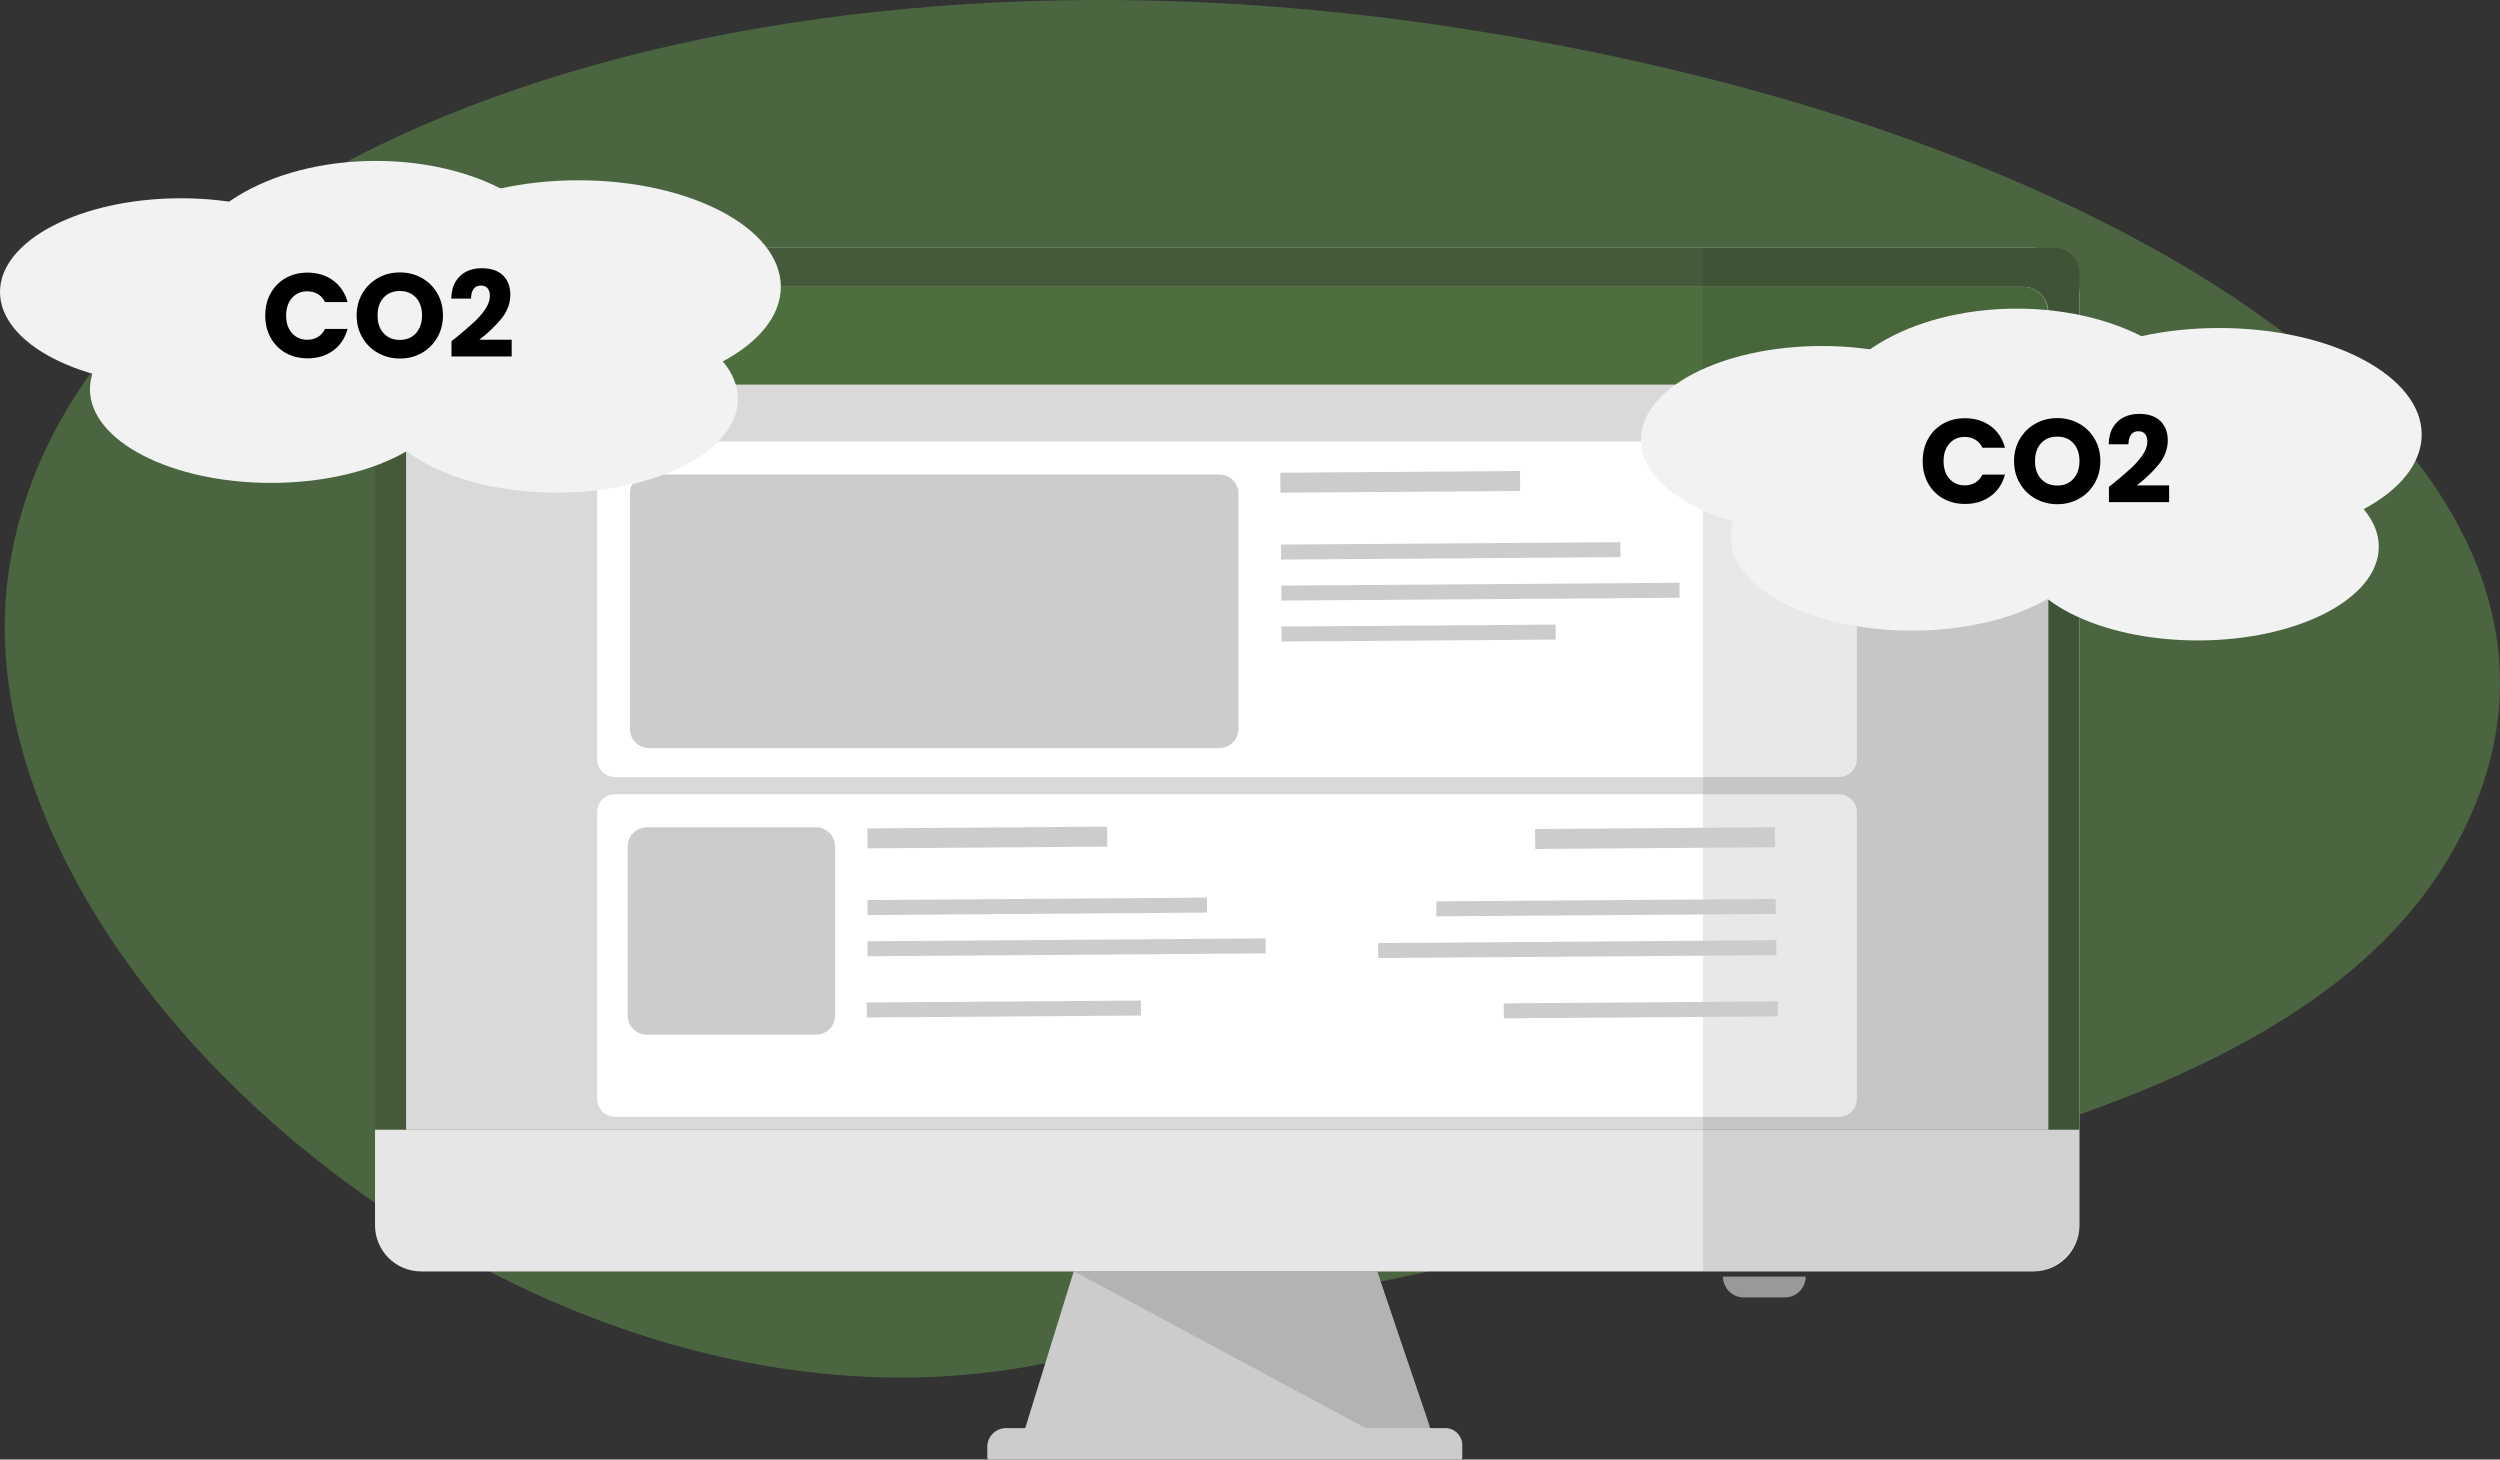 <svg width="346" height="202" viewBox="0 0 346 202" fill="none" xmlns="http://www.w3.org/2000/svg">
<rect x="0" y="0" width="346" height="202" fill="#333333" stroke="none"/>
<g clip-path="url(#clip0_206_1261)">
<path d="M339.357 117.962C313.333 163.449 223.335 166.491 151.897 186.908C78.053 208.01 -6.781 135.509 1.182 79.278C9.145 23.046 97.041 -10.999 197.504 3.237C297.967 17.473 368.541 66.95 339.357 117.955V117.962Z" fill="#5E8B4B" fill-opacity="0.58"/>
<path d="M281.412 34.285H58.291C54.764 34.285 51.904 37.145 51.904 40.674V169.579C51.904 173.107 54.764 175.967 58.291 175.967H281.412C284.939 175.967 287.799 173.107 287.799 169.579V40.674C287.799 37.145 284.939 34.285 281.412 34.285Z" fill="#E6E6E6"/>
<path d="M55.381 34.285H284.315C286.237 34.285 287.792 35.841 287.792 37.763V156.352H51.904V37.763C51.904 35.841 53.459 34.285 55.381 34.285Z" fill="#445A3A"/>
<path d="M196.128 200.541H143.45C142.234 200.541 141.363 199.359 141.722 198.197L148.6 175.969H190.592L197.953 198.011C198.368 199.255 197.442 200.541 196.128 200.541Z" fill="#CCCCCC"/>
<path d="M148.669 175.969H190.585L197.67 196.787C197.67 196.787 199.474 201.419 194.387 200.541L148.662 175.969H148.669Z" fill="#B3B3B3"/>
<path d="M59.68 39.695H280.016C281.937 39.695 283.492 41.251 283.492 43.173V156.362H56.204V43.173C56.204 41.251 57.759 39.695 59.68 39.695Z" fill="#D9D9D9"/>
<path d="M139.234 197.652H200.034C201.326 197.652 202.377 198.703 202.377 199.996V201.759C202.377 201.891 202.273 201.994 202.142 201.994H136.877C136.745 201.994 136.642 201.891 136.642 201.759V200.245C136.642 198.814 137.803 197.652 139.234 197.652Z" fill="#CCCCCC"/>
<path d="M59.66 39.695H279.995C281.889 39.695 283.423 41.23 283.423 43.125V53.226H56.204V43.152C56.204 41.244 57.752 39.695 59.66 39.695Z" fill="#4D6F3D"/>
<path d="M254.509 61.094H85.124C83.754 61.094 82.643 62.205 82.643 63.576V105.06C82.643 106.431 83.754 107.542 85.124 107.542H254.509C255.88 107.542 256.991 106.431 256.991 105.06V63.576C256.991 62.205 255.88 61.094 254.509 61.094Z" fill="white"/>
<path d="M168.763 65.676H89.818C88.36 65.676 87.177 66.858 87.177 68.317V100.896C87.177 102.354 88.36 103.537 89.818 103.537H168.763C170.221 103.537 171.403 102.354 171.403 100.896V68.317C171.403 66.858 170.221 65.676 168.763 65.676Z" fill="#CCCCCC"/>
<path d="M210.371 65.183L177.193 65.426L177.213 68.191L210.391 67.948L210.371 65.183Z" fill="#CCCCCC"/>
<path d="M224.254 75.035L177.287 75.371L177.302 77.445L224.269 77.109L224.254 75.035Z" fill="#CCCCCC"/>
<path d="M232.437 80.652L177.327 81.047L177.342 83.121L232.452 82.727L232.437 80.652Z" fill="#CCCCCC"/>
<path d="M215.295 86.443L177.347 86.715L177.362 88.789L215.31 88.517L215.295 86.443Z" fill="#CCCCCC"/>
<path d="M254.509 109.914H85.124C83.754 109.914 82.643 111.025 82.643 112.396V152.09C82.643 153.46 83.754 154.572 85.124 154.572H254.509C255.88 154.572 256.991 153.46 256.991 152.09V112.396C256.991 111.025 255.88 109.914 254.509 109.914Z" fill="white"/>
<path d="M112.932 114.496H89.514C88.055 114.496 86.873 115.679 86.873 117.137V140.562C86.873 142.021 88.055 143.203 89.514 143.203H112.932C114.391 143.203 115.573 142.021 115.573 140.562V117.137C115.573 115.679 114.391 114.496 112.932 114.496Z" fill="#CCCCCC"/>
<path d="M153.223 114.405L120.045 114.648L120.065 117.414L153.243 117.171L153.223 114.405Z" fill="#CCCCCC"/>
<path d="M167.036 124.23L120.068 124.566L120.083 126.641L167.05 126.304L167.036 124.23Z" fill="#CCCCCC"/>
<path d="M175.163 129.875L120.053 130.27L120.068 132.344L175.178 131.949L175.163 129.875Z" fill="#CCCCCC"/>
<path d="M157.903 138.474L119.955 138.746L119.97 140.82L157.918 140.549L157.903 138.474Z" fill="#CCCCCC"/>
<path opacity="0.1" d="M235.708 34.285H284.308C286.23 34.285 287.792 35.848 287.792 37.77V169.281C287.792 172.973 284.799 175.967 281.108 175.967H235.701V34.285H235.708Z" fill="#1A1A1A"/>
<path d="M66.524 43.301H62.805C61.831 43.301 61.042 44.09 61.042 45.064V48.784C61.042 49.757 61.831 50.547 62.805 50.547H66.524C67.497 50.547 68.286 49.757 68.286 48.784V45.064C68.286 44.09 67.497 43.301 66.524 43.301Z" fill="white"/>
<path d="M245.631 114.491L212.453 114.734L212.473 117.5L245.651 117.257L245.631 114.491Z" fill="#CCCCCC"/>
<path d="M245.752 124.41L198.784 124.746L198.799 126.82L245.767 126.484L245.752 124.41Z" fill="#CCCCCC"/>
<path d="M245.841 130.121L190.731 130.516L190.746 132.59L245.856 132.195L245.841 130.121Z" fill="#CCCCCC"/>
<path d="M246.06 138.592L208.113 138.863L208.128 140.937L246.075 140.666L246.06 138.592Z" fill="#CCCCCC"/>
<path d="M238.452 176.68H249.913C249.913 178.277 248.62 179.57 247.023 179.57H241.348C239.752 179.57 238.459 178.277 238.459 176.68H238.452Z" fill="#999999"/>
<path d="M52.022 55.222C66.918 55.222 78.993 47.845 78.993 38.746C78.993 29.646 66.918 22.27 52.022 22.27C37.126 22.27 25.05 29.646 25.05 38.746C25.05 47.845 37.126 55.222 52.022 55.222Z" fill="#F2F2F2"/>
<path d="M80.044 54.434C95.52 54.434 108.066 47.835 108.066 39.694C108.066 31.553 95.52 24.953 80.044 24.953C64.568 24.953 52.022 31.553 52.022 39.694C52.022 47.835 64.568 54.434 80.044 54.434Z" fill="#F2F2F2"/>
<path d="M25.05 53.383C38.885 53.383 50.1 47.576 50.1 40.412C50.1 33.249 38.885 27.441 25.05 27.441C11.215 27.441 0 33.249 0 40.412C0 47.576 11.215 53.383 25.05 53.383Z" fill="#F2F2F2"/>
<path d="M37.499 66.832C51.334 66.832 62.549 61.025 62.549 53.861C62.549 46.698 51.334 40.891 37.499 40.891C23.664 40.891 12.449 46.698 12.449 53.861C12.449 61.025 23.664 66.832 37.499 66.832Z" fill="#F2F2F2"/>
<path d="M77.072 68.184C90.906 68.184 102.122 62.376 102.122 55.213C102.122 48.049 90.906 42.242 77.072 42.242C63.237 42.242 52.022 48.049 52.022 55.213C52.022 62.376 63.237 68.184 77.072 68.184Z" fill="#F2F2F2"/>
<path d="M279.117 75.667C294.013 75.667 306.089 68.29 306.089 59.191C306.089 50.091 294.013 42.715 279.117 42.715C264.221 42.715 252.145 50.091 252.145 59.191C252.145 68.29 264.221 75.667 279.117 75.667Z" fill="#F2F2F2"/>
<path d="M307.139 74.88C322.616 74.88 335.162 68.28 335.162 60.139C335.162 51.998 322.616 45.398 307.139 45.398C291.663 45.398 279.117 51.998 279.117 60.139C279.117 68.28 291.663 74.88 307.139 74.88Z" fill="#F2F2F2"/>
<path d="M252.152 73.828C265.987 73.828 277.202 68.021 277.202 60.857C277.202 53.694 265.987 47.887 252.152 47.887C238.318 47.887 227.102 53.694 227.102 60.857C227.102 68.021 238.318 73.828 252.152 73.828Z" fill="#F2F2F2"/>
<path d="M264.601 87.277C278.436 87.277 289.651 81.47 289.651 74.307C289.651 67.143 278.436 61.336 264.601 61.336C250.766 61.336 239.551 67.143 239.551 74.307C239.551 81.47 250.766 87.277 264.601 87.277Z" fill="#F2F2F2"/>
<path d="M304.174 88.637C318.009 88.637 329.224 82.829 329.224 75.666C329.224 68.502 318.009 62.695 304.174 62.695C290.339 62.695 279.124 68.502 279.124 75.666C279.124 82.829 290.339 88.637 304.174 88.637Z" fill="#F2F2F2"/>
<path d="M266.848 60.745C267.345 59.846 268.037 59.141 268.928 58.636C269.82 58.132 270.829 57.883 271.956 57.883C273.338 57.883 274.52 58.249 275.509 58.975C276.49 59.708 277.154 60.704 277.486 61.962H274.368C274.133 61.478 273.808 61.105 273.38 60.849C272.951 60.593 272.467 60.469 271.928 60.469C271.057 60.469 270.345 60.773 269.806 61.381C269.267 61.99 268.991 62.806 268.991 63.822C268.991 64.838 269.26 65.654 269.806 66.263C270.345 66.871 271.057 67.175 271.928 67.175C272.467 67.175 272.951 67.051 273.38 66.795C273.808 66.539 274.133 66.173 274.368 65.682H277.486C277.154 66.94 276.497 67.936 275.509 68.662C274.527 69.388 273.338 69.747 271.956 69.747C270.829 69.747 269.82 69.498 268.928 68.994C268.037 68.489 267.345 67.791 266.848 66.892C266.35 65.993 266.101 64.97 266.101 63.822C266.101 62.674 266.35 61.644 266.848 60.745Z" fill="black"/>
<path d="M281.716 69.022C280.804 68.511 280.078 67.806 279.546 66.893C279.006 65.98 278.744 64.957 278.744 63.816C278.744 62.675 279.013 61.652 279.546 60.746C280.085 59.841 280.804 59.129 281.716 58.624C282.628 58.112 283.631 57.863 284.73 57.863C285.829 57.863 286.831 58.119 287.743 58.624C288.656 59.136 289.375 59.841 289.9 60.746C290.425 61.652 290.688 62.675 290.688 63.816C290.688 64.957 290.425 65.98 289.893 66.893C289.361 67.806 288.642 68.518 287.737 69.022C286.831 69.534 285.829 69.783 284.737 69.783C283.645 69.783 282.635 69.527 281.723 69.022H281.716ZM286.962 66.264C287.522 65.641 287.799 64.826 287.799 63.809C287.799 62.793 287.522 61.956 286.962 61.348C286.403 60.733 285.663 60.428 284.73 60.428C283.797 60.428 283.043 60.733 282.483 61.341C281.923 61.95 281.647 62.772 281.647 63.816C281.647 64.86 281.923 65.669 282.483 66.278C283.043 66.893 283.79 67.197 284.73 67.197C285.67 67.197 286.403 66.886 286.962 66.271V66.264Z" fill="black"/>
<path d="M292.395 66.982C293.481 66.083 294.331 65.35 294.96 64.776C295.582 64.202 296.114 63.601 296.543 62.965C296.971 62.335 297.193 61.72 297.193 61.125C297.193 60.669 297.089 60.316 296.875 60.061C296.667 59.805 296.349 59.68 295.928 59.68C295.506 59.68 295.181 59.839 294.939 60.151C294.704 60.469 294.58 60.911 294.58 61.485H291.842C291.863 60.545 292.064 59.757 292.451 59.127C292.831 58.498 293.336 58.035 293.958 57.731C294.58 57.433 295.278 57.281 296.038 57.281C297.352 57.281 298.347 57.62 299.017 58.291C299.688 58.968 300.02 59.846 300.02 60.932C300.02 62.114 299.619 63.214 298.81 64.223C298.001 65.232 296.971 66.221 295.727 67.182H300.206V69.491H291.877V67.383C292.25 67.085 292.423 66.947 292.389 66.968L292.395 66.982Z" fill="black"/>
<path d="M37.458 40.593C37.955 39.694 38.646 38.989 39.538 38.484C40.43 37.979 41.439 37.73 42.566 37.73C43.948 37.73 45.13 38.097 46.119 38.823C47.1 39.556 47.764 40.551 48.096 41.81H44.978C44.743 41.326 44.418 40.952 43.99 40.697C43.561 40.441 43.077 40.316 42.538 40.316C41.667 40.316 40.955 40.62 40.416 41.229C39.877 41.837 39.6 42.653 39.6 43.67C39.6 44.686 39.87 45.502 40.416 46.11C40.955 46.719 41.667 47.023 42.538 47.023C43.077 47.023 43.561 46.898 43.99 46.643C44.418 46.387 44.743 46.02 44.978 45.529H48.096C47.764 46.788 47.107 47.783 46.119 48.509C45.137 49.235 43.948 49.595 42.566 49.595C41.439 49.595 40.43 49.346 39.538 48.841C38.646 48.337 37.955 47.638 37.458 46.739C36.96 45.841 36.711 44.817 36.711 43.67C36.711 42.522 36.96 41.492 37.458 40.593Z" fill="black"/>
<path d="M52.333 48.862C51.42 48.351 50.694 47.645 50.162 46.733C49.623 45.82 49.36 44.797 49.36 43.656C49.36 42.515 49.63 41.492 50.162 40.586C50.701 39.681 51.42 38.968 52.333 38.464C53.245 37.952 54.247 37.703 55.346 37.703C56.446 37.703 57.448 37.959 58.36 38.464C59.273 38.975 59.992 39.681 60.517 40.586C61.042 41.492 61.305 42.515 61.305 43.656C61.305 44.797 61.042 45.82 60.51 46.733C59.978 47.645 59.259 48.358 58.353 48.862C57.448 49.374 56.446 49.623 55.353 49.623C54.261 49.623 53.252 49.367 52.34 48.862H52.333ZM57.572 46.111C58.132 45.488 58.409 44.672 58.409 43.656C58.409 42.64 58.132 41.803 57.572 41.195C57.012 40.579 56.273 40.275 55.34 40.275C54.406 40.275 53.653 40.579 53.093 41.188C52.533 41.796 52.257 42.619 52.257 43.663C52.257 44.707 52.533 45.516 53.093 46.124C53.653 46.74 54.4 47.044 55.34 47.044C56.28 47.044 57.012 46.733 57.572 46.117V46.111Z" fill="black"/>
<path d="M63.005 46.822C64.09 45.923 64.941 45.19 65.57 44.616C66.192 44.042 66.724 43.441 67.153 42.804C67.581 42.175 67.802 41.56 67.802 40.965C67.802 40.509 67.699 40.156 67.484 39.901C67.277 39.645 66.959 39.52 66.537 39.52C66.116 39.52 65.791 39.679 65.549 39.99C65.314 40.309 65.189 40.751 65.189 41.325H62.452C62.473 40.385 62.673 39.596 63.06 38.967C63.441 38.338 63.945 37.875 64.567 37.571C65.189 37.273 65.888 37.121 66.648 37.121C67.961 37.121 68.957 37.46 69.627 38.13C70.298 38.808 70.629 39.686 70.629 40.772C70.629 41.954 70.228 43.053 69.42 44.063C68.611 45.072 67.581 46.061 66.337 47.022H70.816V49.331H62.487V47.222C62.86 46.925 63.033 46.787 62.998 46.808L63.005 46.822Z" fill="black"/>
</g>
<defs>
<clipPath id="clip0_206_1261">
<rect width="346" height="202" fill="white"/>
</clipPath>
</defs>
</svg>
